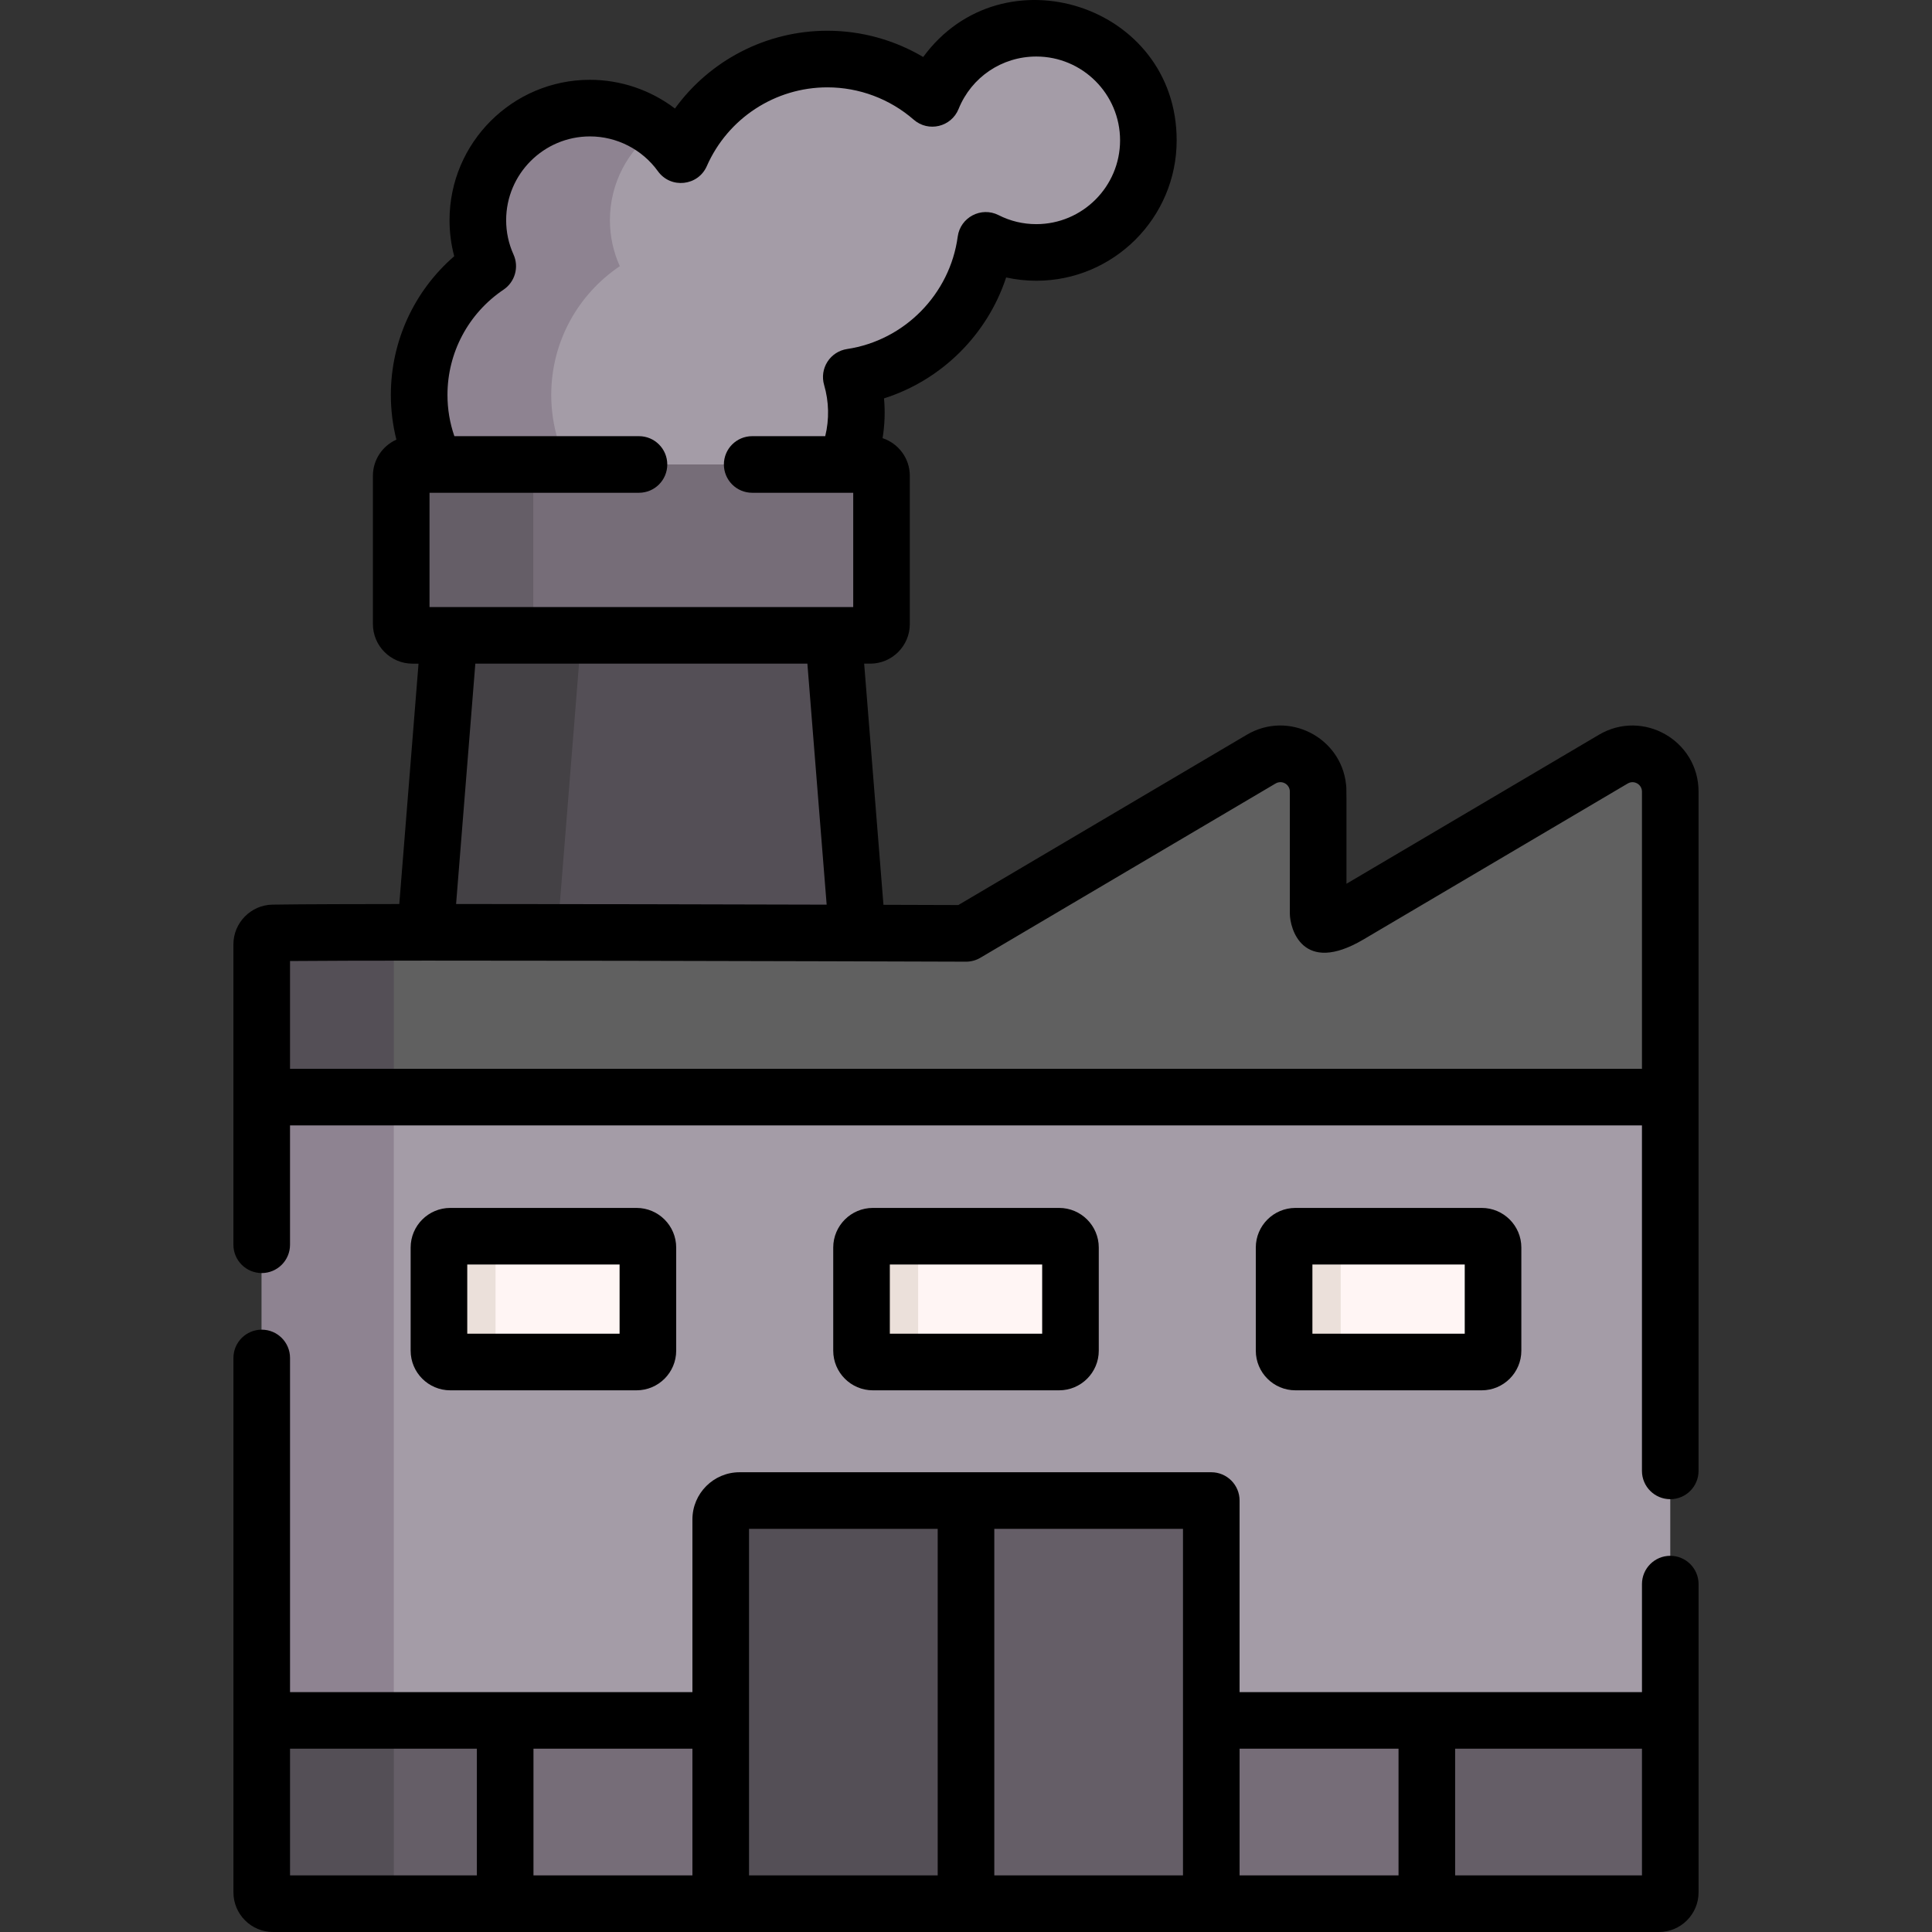 <svg id="Layer_1" enable-background="new 0 0 512 512" height="512" viewBox="0 0 512 512" width="512" xmlns="http://www.w3.org/2000/svg"><rect x="0" y="0" width="512" height="512" fill="#333333" stroke="none"/><g><path d="m274.627 7.478c-12.477 0-23.15 7.695-27.551 18.594-7.444-6.489-17.169-10.427-27.819-10.427-17.348 0-32.251 10.43-38.805 25.358-5.395-7.482-14.179-12.357-24.108-12.357-16.408 0-29.709 13.301-29.709 29.709 0 4.345.941 8.468 2.617 12.188-10.961 7.378-18.172 19.899-18.172 34.105 0 22.69 18.394 41.085 41.085 41.085 8.824 0 16.992-2.792 23.688-7.526 5.079 3.068 11.031 4.835 17.397 4.835 18.61 0 33.697-15.087 33.697-33.697 0-3.276-.476-6.439-1.348-9.434 18.539-2.783 33.136-17.577 35.638-36.207 4.025 2.037 8.572 3.192 13.392 3.192 16.408 0 29.709-13.301 29.709-29.709-.002-16.408-13.303-29.709-29.711-29.709z" fill="#a49ca7"/><path d="m233.613 327.38h-127.286l15.055-188.189h97.176z" fill="#544f56"/><path d="m161.636 58.35c0 4.35.94 8.47 2.62 12.19-10.961 7.38-18.171 19.901-18.171 34.111 0 16.421 9.64 30.601 23.571 37.172-5.31 2.51-11.24 3.91-17.491 3.91-22.691 0-41.082-18.401-41.082-41.082 0-14.211 7.21-26.731 18.171-34.111-1.68-3.72-2.62-7.84-2.62-12.19 0-16.401 13.301-29.701 29.711-29.701 6.55 0 12.601 2.12 17.501 5.7-7.4 5.4-12.21 14.141-12.21 24.001z" fill="#8e8391"/><path d="m156.386 139.194-15.061 188.188h-35.002l15.061-188.188z" fill="#444145"/><path d="m228.613 168.375h-117.286c-2.762 0-5-2.239-5-5v-35.285c0-2.762 2.239-5 5-5h117.286c2.762 0 5 2.239 5 5v35.286c0 2.761-2.238 4.999-5 4.999z" fill="#766d78"/><path d="m146.325 168.375h-35.002c-2.76 0-5-2.24-5-5v-35.282c0-2.76 2.24-5 5-5h35.002c-2.76 0-5 2.24-5 5v35.282c0 2.76 2.24 5 5 5z" fill="#655e67"/><path d="m442.638 290.75v208.749c0 2.762-2.239 5-5 5h-363.276c-2.762 0-5-2.239-5-5v-208.749l182.305-14.427z" fill="#a49ca7"/><g fill="#fff5f4"><path d="m166.698 360.949h-45.371c-2.762 0-5-2.239-5-5v-23.336c0-2.762 2.239-5 5-5h45.371c2.762 0 5 2.239 5 5v23.336c.001 2.761-2.238 5-5 5z"/><path d="m278.685 360.949h-45.371c-2.762 0-5-2.239-5-5v-23.336c0-2.762 2.239-5 5-5h45.371c2.762 0 5 2.239 5 5v23.336c.001 2.761-2.238 5-5 5z"/><path d="m390.673 360.949h-45.371c-2.762 0-5-2.239-5-5v-23.336c0-2.762 2.239-5 5-5h45.371c2.762 0 5 2.239 5 5v23.336c0 2.761-2.239 5-5 5z"/></g><path d="m136.325 360.953h-15.001c-2.76 0-5-2.24-5-5v-23.341c0-2.76 2.24-5 5-5h15.001c-2.76 0-5 2.24-5 5v23.341c0 2.76 2.24 5 5 5z" fill="#ebe0da"/><path d="m248.32 360.953h-15.001c-2.77 0-5-2.24-5-5v-23.341c0-2.76 2.23-5 5-5h15.001c-2.77 0-5 2.24-5 5v23.341c-.001 2.76 2.23 5 5 5z" fill="#ebe0da"/><path d="m360.305 360.953h-15.001c-2.76 0-5-2.24-5-5v-23.341c0-2.76 2.24-5 5-5h15.001c-2.76 0-5 2.24-5 5v23.341c-.001 2.76 2.239 5 5 5z" fill="#ebe0da"/><path d="m269.581 277.67-165.218 13.08v213.75h-30.001c-2.762 0-5-2.239-5-5v-208.75l182.308-14.43z" fill="#8e8391"/><path d="m442.638 209.797v80.954h-373.276v-38.392c0-2.762 2.239-5 5-5h181.638l78.233-46.182c6.67-3.93 15.091.87 15.091 8.61v37.562l78.233-46.172c6.671-3.931 15.081.88 15.081 8.62z" fill="#606060"/><path d="m104.363 247.358v43.392h-35.001v-38.392c0-2.762 2.239-5 5-5z" fill="#544f56"/><path d="m442.642 455.926v43.573c0 2.762-2.239 5-5 5h-363.284c-2.762 0-5-2.239-5-5v-43.573z" fill="#655e67"/><path d="m133.876 455.926h244.247v48.573h-244.247z" fill="#766d78"/><path d="m318.003 397.665h-62.003v106.835h65.003v-103.835-3z" fill="#655e67"/><path d="m104.363 455.927v48.573h-30.001c-2.766 0-5-2.245-5-5v-43.572h35.001z" fill="#544f56"/><path d="m193.997 397.665c-1.66 0-3 1.34-3 3v103.835h65.003v-106.835z" fill="#544f56"/><g><path d="m442.638 412.303c-4.142 0-7.5 3.358-7.5 7.5v28.624c-10.818 0-96.877 0-106.635 0v-45.766-5c0-4.142-3.358-7.5-7.5-7.5-4.548 0-121.081 0-125.005 0-6.893 0-12.501 5.608-12.501 12.501v45.766c-9.753 0-95.816 0-106.635 0v-88.553c0-4.142-3.358-7.5-7.5-7.5s-7.5 3.358-7.5 7.5v96.054 45.571c0 5.79 4.711 10.5 10.5 10.5h367.276c5.79 0 10.5-4.711 10.5-10.5v-45.572-36.125c0-4.142-3.358-7.5-7.5-7.5zm-316.264 84.696c-10.156 0-39.02 0-49.512 0v-33.571h49.512zm57.123 0h-42.122v-33.571h42.122zm65.003 0h-50.002v-91.837h50.002zm65.003 0h-50.003v-91.837h50.002v91.837zm57.122 0c-6.111 0-38.143 0-42.122 0v-33.571h42.122zm64.513 0h-49.512v-33.571h49.512z"/><path d="m168.698 368.449c5.79 0 10.5-4.711 10.5-10.5v-27.336c0-5.79-4.711-10.5-10.5-10.5h-49.371c-5.79 0-10.5 4.711-10.5 10.5v27.336c0 5.79 4.711 10.5 10.5 10.5zm-44.87-33.336h40.37v18.336h-40.37z"/><path d="m280.686 368.449c5.79 0 10.5-4.711 10.5-10.5v-27.336c0-5.79-4.711-10.5-10.5-10.5h-49.371c-5.79 0-10.5 4.711-10.5 10.5v27.336c0 5.79 4.711 10.5 10.5 10.5zm-44.871-33.336h40.371v18.336h-40.371z"/><path d="m392.672 368.449c5.79 0 10.5-4.711 10.5-10.5v-27.336c0-5.79-4.711-10.5-10.5-10.5h-49.371c-5.79 0-10.5 4.711-10.5 10.5v27.336c0 5.79 4.711 10.5 10.5 10.5zm-44.87-33.336h40.37v18.336h-40.37z"/><path d="m423.745 194.714-66.921 39.495c0-26.638.044-24.928-.11-26.339-1.326-12.483-15.242-19.67-26.294-13.156l-76.457 45.134c-3.289-.011-10.339-.034-19.838-.062l-5.113-63.91h1.6c5.79 0 10.5-4.711 10.5-10.5v-39.286c0-4.644-3.034-8.588-7.222-9.969.585-3.539.704-7.078.384-10.546 15.252-4.837 27.375-16.875 32.369-32.047 2.62.578 5.302.874 7.986.874 20.513 0 37.202-16.693 37.202-37.212 0-35.991-46.164-50.734-67.172-22.083-7.644-4.528-16.409-6.958-25.402-6.958-16.181 0-31.125 7.838-40.388 20.611-6.407-4.869-14.315-7.61-22.524-7.61-20.518 0-37.212 16.689-37.212 37.202 0 3.26.417 6.456 1.242 9.555-10.608 9.178-16.793 22.531-16.793 36.747 0 4.054.501 8.015 1.466 11.858-3.661 1.642-6.222 5.314-6.222 9.58v39.286c0 5.79 4.711 10.5 10.5 10.5h1.592l-5.099 63.701c-7.194.007-26.408.03-33.645.161-5.688.102-10.313 4.813-10.313 10.499v79.636c0 4.142 3.358 7.5 7.5 7.5s7.5-3.358 7.5-7.5v-31.625h358.275v91.551c0 4.142 3.358 7.5 7.5 7.5s7.5-3.358 7.5-7.5c0-5.842 0-174.155 0-180.008.002-13.564-14.744-21.94-26.391-15.079zm-309.918-64.124h55.509c4.142 0 7.5-3.358 7.5-7.5s-3.358-7.5-7.5-7.5h-48.924c-1.207-3.496-1.828-7.156-1.828-10.937 0-11.199 5.555-21.624 14.86-27.89 3.033-2.043 4.152-5.975 2.647-9.308-1.297-2.873-1.955-5.936-1.955-9.104 0-12.242 9.964-22.201 22.211-22.201 7.114 0 13.849 3.452 18.016 9.235 3.393 4.708 10.622 3.931 12.951-1.366 5.574-12.678 18.113-20.87 31.945-20.87 8.415 0 16.547 3.046 22.895 8.576 3.882 3.382 9.954 1.929 11.881-2.848 3.408-8.443 11.493-13.898 20.596-13.898 12.242 0 22.201 9.964 22.201 22.211s-9.96 22.21-22.201 22.21c-3.51 0-6.873-.803-9.997-2.388-4.602-2.334-10.138.576-10.827 5.687-2.057 15.263-14.114 27.515-29.321 29.796-2.14.321-4.038 1.551-5.205 3.374s-1.489 4.061-.884 6.139c1.293 4.443 1.395 9.1.297 13.581h-19.357c-4.142 0-7.5 3.358-7.5 7.5s3.358 7.5 7.5 7.5h26.776v30.286h-112.286zm105.246 109.153c-30.035-.083-68.208-.167-98.204-.171l5.099-63.696h87.997zm216.065 43.507h-358.276v-28.57c30.427-.284 147.326.069 178.286.173h.004c.514.002.809.003.847.003 1.341 0 2.658-.359 3.813-1.042l11.859-7.001 66.369-39.178c.001-.001.003-.001.004-.002 1.665-.977 3.778.197 3.778 2.15v32.308c0 3.851 3.263 16.464 19.519 6.87l70.023-41.326c.003-.002.006-.003.01-.005 1.671-.977 3.763.238 3.763 2.163v73.457z"/></g></g></svg>